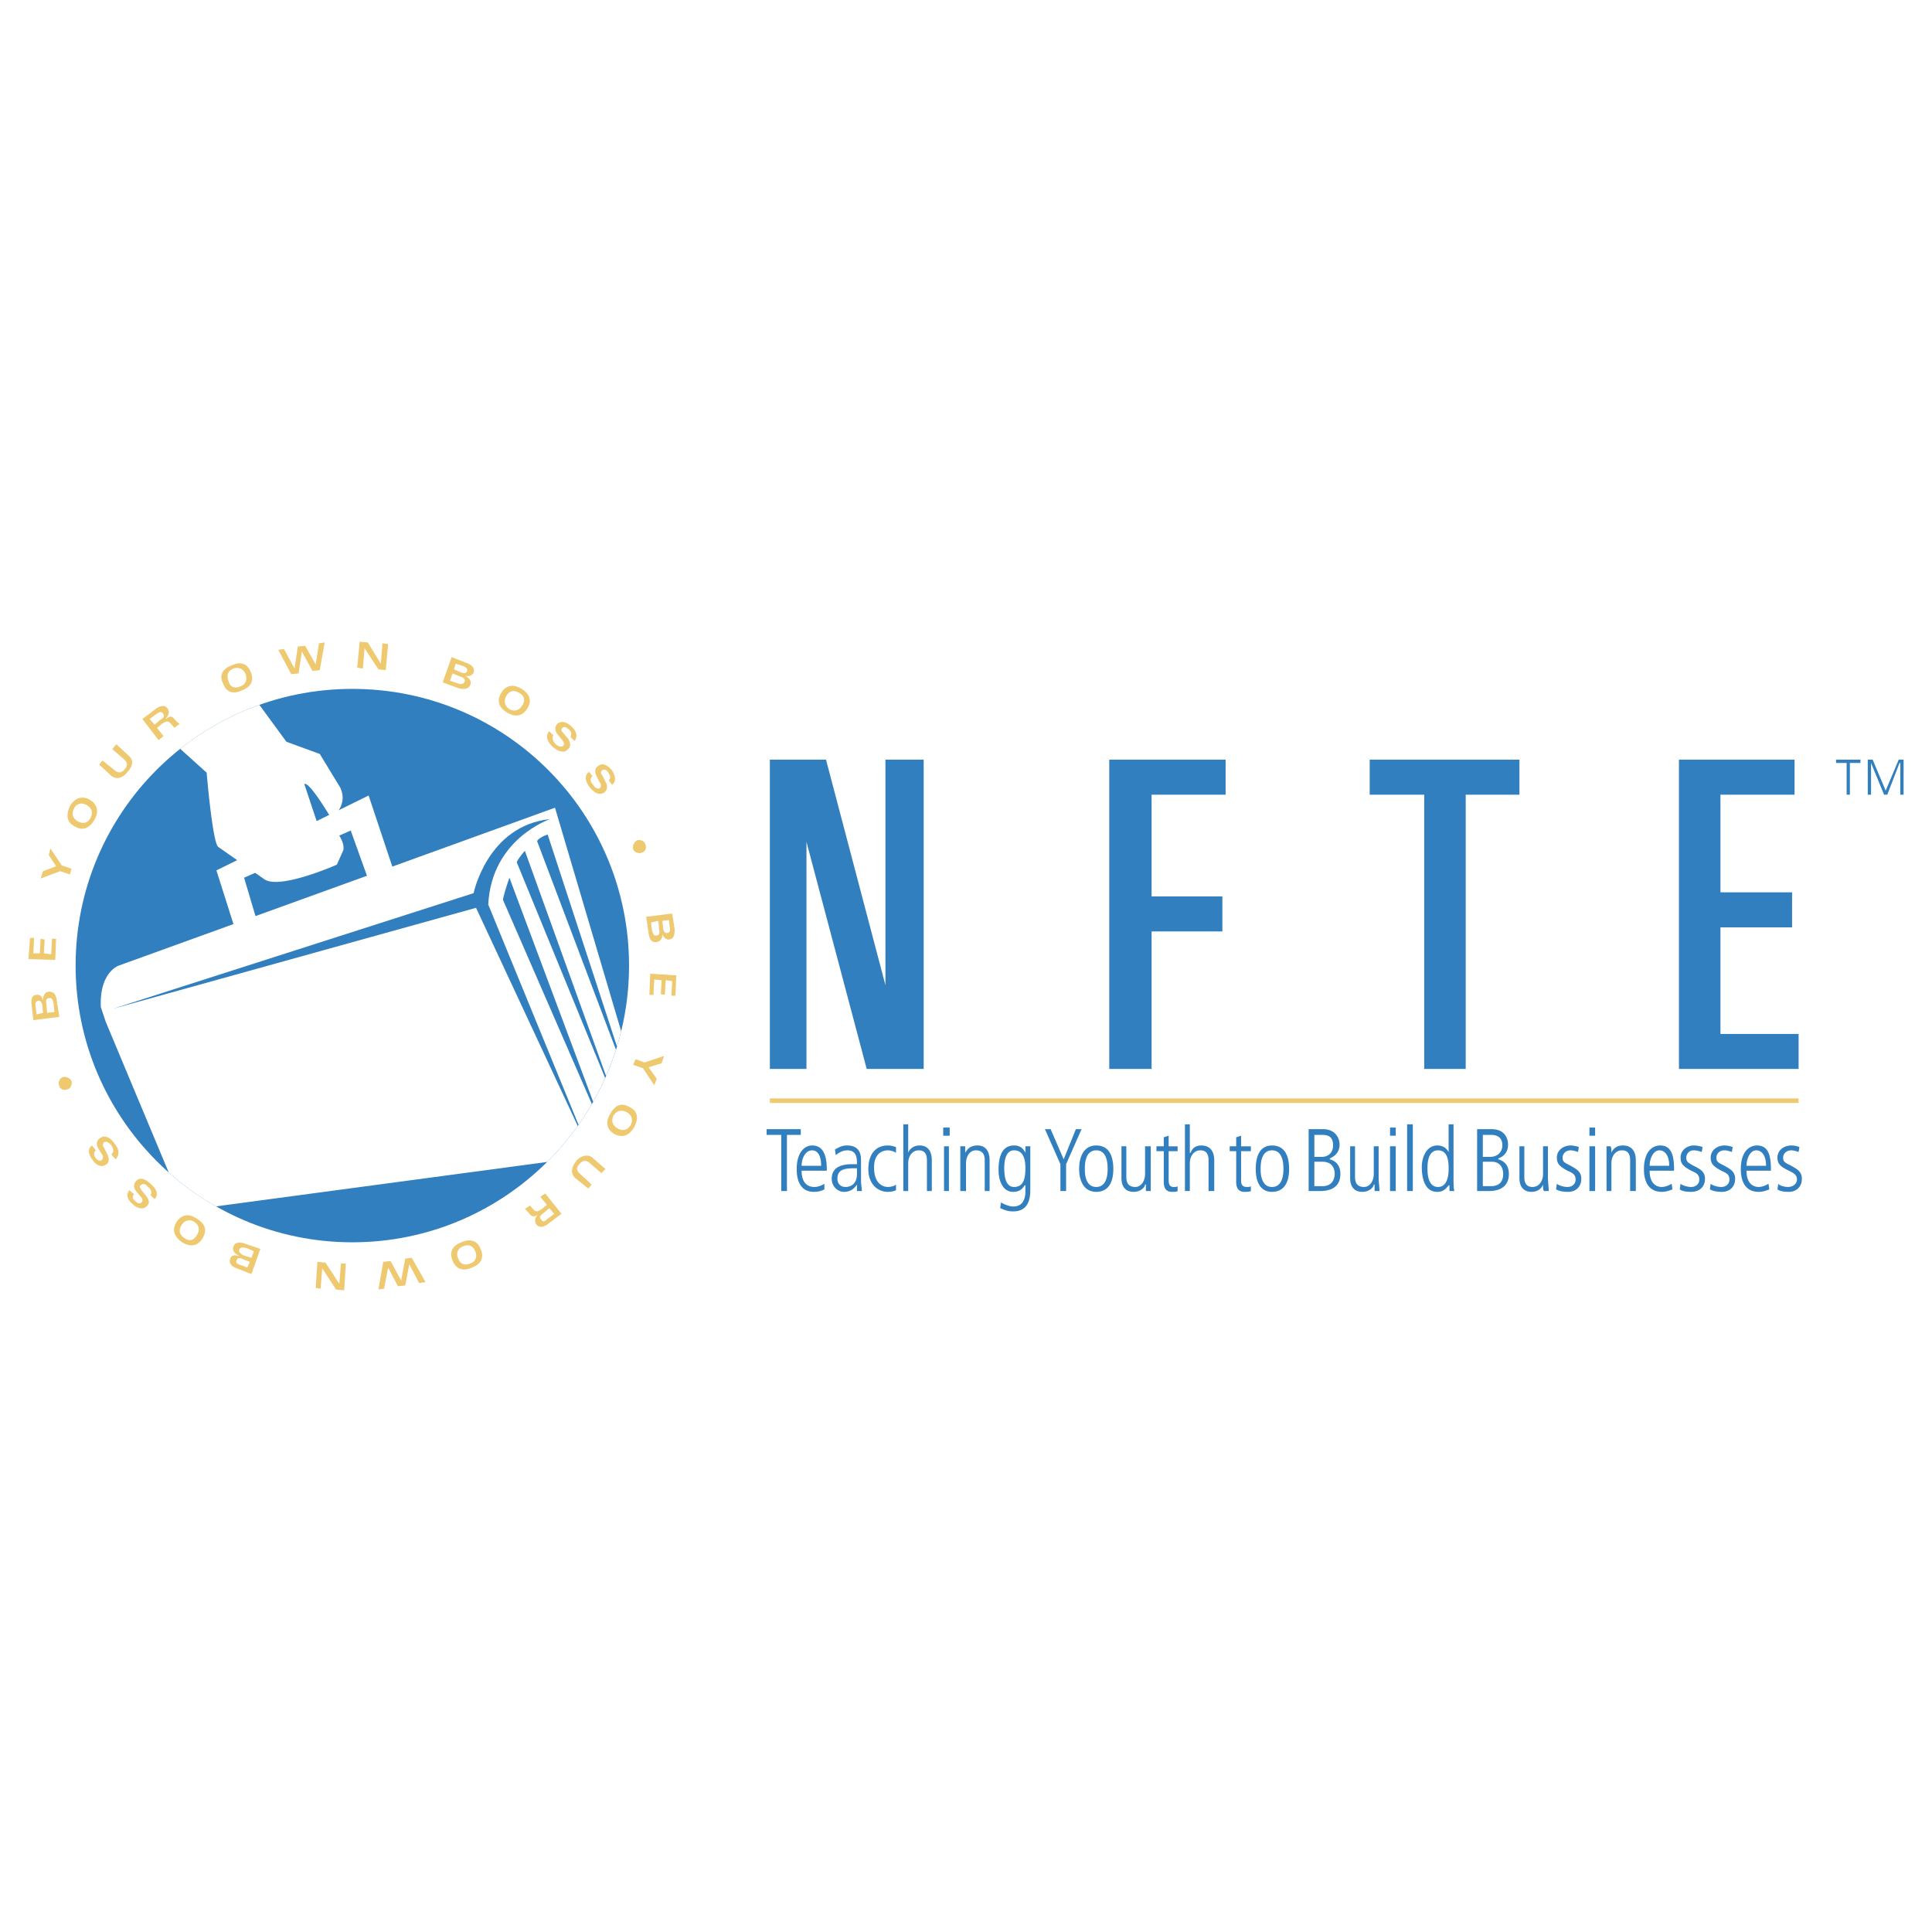 <svg xmlns="http://www.w3.org/2000/svg" width="2500" height="2500" viewBox="0 0 192.756 192.756"><path fill-rule="evenodd" clip-rule="evenodd" fill="#fff" d="M0 0h192.756v192.756H0V0z"/><path fill="none" stroke="#eec96f" stroke-width=".451" stroke-miterlimit="2.613" d="M76.809 109.816h102.638"/><path fill-rule="evenodd" clip-rule="evenodd" fill="#317fbf" d="M76.809 75.793h5.603l5.927 22.494V75.793h3.817v30.857h-5.684l-6.01-22.655v22.655h-3.653V75.793zM110.67 75.793h11.611v3.493h-7.388v10.15h7.064v3.491h-7.064v13.723h-4.223V75.793zM142.094 79.286h-5.44v-3.493h14.94v3.493h-5.36v27.364h-4.14V79.286zM167.51 75.793h11.531v3.493h-7.391v9.744h7.147v3.491h-7.147v10.637h7.797v3.492H167.51V75.793z"/><path d="M65.684 91.872l.081.893c.082.244 0 .568-.243.568-.244.082-.406-.163-.487-.568l-.081-.731.73-.162zm-1.218-.407l.243 1.624c.082.812.487.975.812.894.487-.081.568-.487.568-.812.081.325.325.569.649.569.568-.082.568-.569.568-1.056l-.243-1.542-2.597.323zm2.274.326l.081.73c.082.244 0 .568-.243.568-.244 0-.325-.081-.406-.406l-.081-.812.649-.08zM66.983 99.342l.082-1.461-.65-.082-.082 1.463-.405-.082.081-1.381-.731-.08-.081 1.543h-.406l.081-2.112 2.599.162-.082 2.03h-.406zM65.278 108.273l-1.137-1.705-.974-.324.244-.568.893.324 1.948-.648-.243.73-1.3.406.813 1.137-.244.648zM62.517 110.953c.568.326.65.812.406 1.301-.325.486-.731.648-1.299.324s-.65-.812-.406-1.299c.324-.488.812-.568 1.299-.326zm.325-.486c-.812-.488-1.462-.244-1.949.65-.487.811-.406 1.541.406 2.029.812.406 1.461.162 1.949-.65.487-.892.406-1.623-.406-2.029zM60.406 116.639l-.406.404-1.218-1.055c-.325-.244-.65-.244-.975.162-.325.324-.325.65.082.975l1.137 1.055-.325.406-1.218-.975c-.487-.404-.649-.973.081-1.867.406-.406 1.056-.648 1.543-.244l1.299 1.139zM55.291 121.104l-.65.488c-.244.242-.487.406-.649.08-.244-.242-.082-.406.244-.648l.568-.488.487.568zm-.894-2.03l-.487.324.65.812-.487.406c-.487.324-.649.324-.974-.082-.082-.08-.163-.244-.244-.244l-.487.326.325.324c.325.406.487.568.975.244-.244.244-.406.568-.163.975.325.406.812.242 1.218-.082l1.299-.975-1.625-2.028zM47.414 124.84c.244.568 0 1.055-.487 1.217-.568.244-.975.082-1.218-.486s0-1.057.487-1.219c.568-.245.974-.081 1.218.488zm.568-.164c-.325-.893-1.056-1.137-1.949-.73-.894.326-1.218.975-.894 1.787.325.893 1.056 1.137 1.949.73.894-.324 1.219-.975.894-1.787zM40.431 128.25l-.731.08-.974-1.867-.407 2.111-.568.082.487-2.761.731-.081 1.056 1.948.406-2.192.65-.082 1.38 2.436-.65.082-.975-1.867-.405 2.111zM34.341 128.736l-.812-.08-1.381-2.111-.162 2.029-.487-.08.162-2.599.812.082 1.381 2.111.162-2.031h.487l-.162 2.679zM25.084 125.488l-.812-.244c-.244-.162-.487-.324-.406-.568.081-.242.325-.242.731-.162l.731.326-.244.648zm.893-.892l-1.462-.488c-.812-.324-1.137 0-1.218.244-.162.488.162.73.487.893v.082c-.325-.162-.731-.082-.812.244-.163.486.163.812.649.975l1.462.568.894-2.518zm-1.299 1.867l-.649-.244c-.325-.08-.569-.242-.406-.486.082-.244.244-.244.487-.162l.812.324-.244.568zM19.643 123.215c-.325.568-.73.65-1.218.324-.487-.324-.649-.73-.325-1.299.325-.486.812-.648 1.299-.324.488.324.569.813.244 1.299zm.568.324c.487-.811.244-1.461-.568-1.947-.812-.568-1.543-.406-2.03.324-.487.812-.244 1.461.568 2.029.813.489 1.543.407 2.03-.406zM15.015 119.236c.162-.244.081-.568-.244-.812-.324-.406-.568-.324-.73-.162-.163.082-.081.244.081.488l.325.404c.487.568.487.895.243 1.137-.406.488-1.056.244-1.461-.162-.569-.486-.65-.975-.325-1.379l.487.404c-.244.244-.163.488.162.732.162.162.406.242.568.08.163-.162.081-.324 0-.486l-.487-.568c-.406-.488-.243-.812-.081-1.057.325-.406.894-.324 1.543.324.568.488.73 1.057.325 1.463l-.406-.406zM11.117 115.176c.244-.244.244-.486 0-.893-.325-.406-.568-.406-.731-.324-.162.162-.162.324 0 .568l.244.486c.325.568.244.975 0 1.137-.487.406-1.056.082-1.38-.406-.487-.648-.487-1.137-.081-1.461l.406.486c-.244.162-.244.488 0 .812.163.162.406.324.568.162s.163-.324.082-.486l-.406-.65c-.325-.568-.081-.893.162-1.055.406-.324.975-.162 1.462.568.487.568.487 1.137.081 1.543l-.407-.487zM5.92 108.355c-.163-.324 0-.73.325-.893.325-.082.731.08.893.404.082.326-.081.732-.406.812-.324.164-.731.002-.812-.323zM4.703 101.047l-.082-.893c-.081-.244 0-.568.244-.568.325-.082.406.162.487.568l.081.812-.73.081zm1.217.406l-.243-1.543c-.081-.893-.487-.975-.812-.975-.487.082-.568.488-.568.895-.081-.406-.325-.65-.649-.568-.487 0-.569.486-.487 1.055l.162 1.461 2.597-.325zm-2.273-.244l-.082-.73c-.081-.324 0-.568.244-.648.244 0 .325.162.406.404l.081.812-.649.162zM3.403 93.577l-.081 1.543h.649l.082-1.462.405.081-.081 1.381.731.081.081-1.543h.407l-.082 2.111-2.68-.081.163-2.111h.406zM5.027 84.645l1.137 1.705.974.325-.162.568-.975-.325-1.948.731.243-.731 1.3-.487-.731-1.137.162-.649zM7.788 81.965c-.568-.325-.65-.812-.406-1.299.243-.487.73-.65 1.299-.325.487.325.649.73.325 1.299-.244.487-.731.569-1.218.325zm-.325.488c.812.487 1.461.162 1.949-.65.487-.812.325-1.542-.487-2.03-.731-.406-1.461-.163-1.949.649-.406.894-.325 1.624.487 2.031zM9.899 76.281l.325-.406 1.218.974c.325.325.731.244.975-.081.325-.325.325-.649 0-.975l-1.218-1.055.406-.487 1.137 1.055c.487.406.731.893-.082 1.787-.406.487-.974.73-1.542.325l-1.219-1.137zM14.934 71.734l.65-.487c.243-.162.487-.325.649-.081.244.244.081.487-.244.649l-.568.487-.487-.568zm.893 2.111l.487-.406-.649-.812.487-.406c.487-.325.649-.325.975.081.081.081.243.244.243.325l.568-.406c-.162-.081-.244-.163-.406-.325-.325-.406-.487-.568-.975-.162v-.081c.244-.244.406-.568.163-.975-.325-.406-.812-.244-1.218.081l-1.299.975 1.624 2.111zM22.81 67.999c-.244-.649-.081-1.056.487-1.299.487-.163.975 0 1.218.568.163.569 0 1.056-.568 1.218-.488.243-.974.081-1.137-.487zm-.568.162c.325.894.975 1.137 1.868.731.893-.325 1.299-.974.893-1.868-.325-.812-.974-1.056-1.867-.649-.894.324-1.301.974-.894 1.786zM29.712 64.507l.731-.081 1.056 1.867.325-2.111.568-.081-.487 2.761-.731.081-1.056-1.949-.325 2.193-.731.081-1.299-2.436.569-.082 1.055 1.949.325-2.192zM35.883 64.02l.812.081 1.3 2.111.162-2.03.569.081-.244 2.599-.731-.081-1.38-2.112-.163 2.03-.568-.081.243-2.598zM45.14 67.187l.812.325c.244.081.487.244.406.487-.082.244-.406.325-.731.162l-.731-.243.244-.731zm-.974.893l1.543.568c.812.244 1.137-.081 1.218-.325.163-.487-.244-.731-.487-.893.325.081.65 0 .812-.325.163-.487-.244-.812-.73-.974l-1.462-.568-.894 2.517zm1.299-1.868l.73.243c.244.081.487.244.406.487s-.244.244-.568.162l-.731-.324.163-.568zM50.5 69.46c.325-.569.812-.65 1.299-.325.487.244.649.731.325 1.218-.325.568-.812.649-1.299.406-.488-.324-.569-.812-.325-1.299zm-.488-.325c-.487.731-.243 1.462.568 1.949.812.487 1.543.406 2.03-.406.487-.731.243-1.462-.568-1.949-.812-.487-1.542-.406-2.03.406zM55.209 73.358c-.163.244-.082.568.243.894.325.324.65.243.731.162.163-.162.082-.325-.081-.568l-.325-.406c-.487-.487-.406-.893-.244-1.137.406-.487 1.056-.244 1.462.163.568.487.649 1.056.325 1.461l-.406-.406c.162-.325.081-.569-.244-.812-.163-.163-.406-.244-.568-.081-.163.162-.082.324.081.487l.487.568c.325.487.244.893 0 1.056-.325.406-.893.325-1.543-.244-.568-.568-.731-1.056-.325-1.543l.407.406zM59.107 77.418c-.244.244-.244.568.081.893.244.406.568.406.65.325.163-.162.163-.325 0-.568l-.244-.487c-.325-.568-.244-.974.081-1.137.406-.406.974-.081 1.38.406.406.65.406 1.137 0 1.462l-.325-.487c.243-.162.162-.487-.082-.812-.081-.163-.406-.325-.568-.163-.162.163-.162.325 0 .487l.325.65c.325.568.081.893-.082 1.056-.487.325-.974.163-1.542-.568-.406-.569-.487-1.137 0-1.462l.326.405zM64.385 84.239c.163.325 0 .73-.325.812-.325.163-.731 0-.893-.325a.816.816 0 0 1 .406-.894c.325-.081.731.082.812.407z" fill-rule="evenodd" clip-rule="evenodd" fill="#eec96f"/><path d="M7.544 96.338c0-15.266 12.342-27.608 27.608-27.608S62.76 81.072 62.76 96.338c0 15.184-12.342 27.607-27.608 27.607-15.265 0-27.608-12.424-27.608-27.607z" fill-rule="evenodd" clip-rule="evenodd" fill="#317fbf"/><path d="M54.587 115.928l-33.036 4.432a27.7 27.7 0 0 1-4.715-3.381l-6.288-15.037-.487-1.463c-.163-3.49 1.787-4.141 1.787-4.141l43.523-15.753 6.601 22.302a27.615 27.615 0 0 1-7.385 13.041z" fill-rule="evenodd" clip-rule="evenodd" fill="#fff"/><path fill-rule="evenodd" clip-rule="evenodd" fill="#fff" d="M25.896 92.765l-1.543-5.197 10.637-4.71 2.274 6.334 2.517-.812-3.004-9.013-15.185 7.47 2.112 6.659 2.192-.731z"/><path d="M33.935 78.555c.893 1.868-.893 3.085-.893 3.085s-2.192-3.735-2.68-3.41l1.218 3.654 1.137.162c.649.568 1.705 1.786 1.542 2.761l-.649 1.461s-5.684 2.518-7.227 1.462l-4.628-3.249c-.568-.568-1.137-7.389-1.137-7.389l-2.639-2.384a27.547 27.547 0 0 1 7.899-4.386l2.697 3.684 3.33 1.218 2.03 3.331z" fill-rule="evenodd" clip-rule="evenodd" fill="#fff"/><path d="M11.28 100.641l36.215-10.068 10.146 21.763.081-.115-9.009-21.973c.325-6.577 6.171-8.526 6.171-8.526-6.252.649-7.633 7.389-7.633 7.389l-35.971 11.53z" fill-rule="evenodd" clip-rule="evenodd" fill="#317fbf"/><path d="M54.641 83.264l6.915 21.146-.103.324-7.868-20.82c.244-.406 1.056-.65 1.056-.65zM52.367 84.888l8.098 22.463-.088.201-8.822-21.528c.163-.405.812-1.136.812-1.136zM50.825 87.568l8.355 22.352c-.042.076-.086.152-.13.227L50.175 89.76c.162-.811.65-2.192.65-2.192zM76.484 112.658h3.41v.571h-1.38v5.601h-.569v-5.601h-1.461v-.571zM79.975 116.312c0-.648.325-1.543 1.056-1.543.406 0 .894.326.894 1.543h-1.95zm2.518.489c0-1.137-.162-2.518-1.462-2.518-.73 0-1.542.648-1.542 2.355 0 .404 0 2.273 1.705 2.273.568 0 .893-.162 1.056-.244v-.567c-.244.162-.649.324-.974.324-.244 0-1.3 0-1.3-1.623h2.517zM85.498 117.125c0 1.219-.894 1.299-1.137 1.299-.568 0-.812-.406-.812-.812 0-1.055.894-1.055 1.949-1.055v.568zm.405-1.381c0-.324 0-1.461-1.38-1.461-.487 0-.812.162-1.218.406l.082.568c.081-.082.568-.488 1.137-.488.975 0 .975.812.975 1.381h-.325c-.649 0-2.192 0-2.192 1.461 0 .732.568 1.301 1.218 1.301.568 0 .975-.244 1.3-.732v.65h.486c0-.324-.081-.65-.081-.975v-2.111h-.002zM89.395 115.014a1.574 1.574 0 0 0-.812-.244c-.73 0-1.38.488-1.38 1.705 0 1.625.893 1.949 1.38 1.949.244 0 .65-.08.812-.244v.57c-.163.08-.487.162-.812.162-.975 0-1.949-.732-1.949-2.273 0-1.381.65-2.355 1.949-2.355.325 0 .568.082.812.162v.568zM90.125 112.172h.487v2.842c.081-.244.406-.73 1.137-.73 1.218 0 1.218 1.217 1.218 1.543v3.004h-.487v-3.004c0-.326 0-1.057-.812-1.057-.649 0-1.056.568-1.056 1.301v2.76h-.487v-6.659zM94.186 118.83v-4.465h.487v4.465h-.487zm-.082-5.521v-.812h.649v.812h-.649zM95.81 115.744v-1.379h.487v.648c.162-.244.406-.73 1.219-.73 1.217 0 1.217 1.217 1.217 1.543v3.004h-.486v-3.004c0-.326 0-1.057-.895-1.057-.568 0-.974.568-.974 1.301v2.76h-.568v-3.086zM100.195 116.557c0-.324 0-1.787.973-1.787.895 0 1.137.812 1.137 1.787 0 1.137-.242 1.867-1.137 1.867-.73 0-.973-.813-.973-1.867zm-.568.244c0 .811.324 2.111 1.461 2.111.568 0 .893-.244 1.137-.65h.08v.568c0 .488-.08 1.543-1.217 1.543-.324 0-.812-.162-1.219-.406l-.08.568c.568.244.812.326 1.299.326 1.217 0 1.705-.812 1.705-2.111v-2.924-1.461h-.488v.648c-.242-.486-.568-.73-1.137-.73-1.541 0-1.541 1.867-1.541 2.518zM105.797 116.15l-1.543-3.492h.568l1.301 3.006 1.217-3.006h.568l-1.543 3.492v2.68h-.568v-2.68zM109.371 118.424c-1.137 0-1.137-1.461-1.137-1.785 0-.406 0-1.869 1.137-1.869s1.137 1.463 1.137 1.869c0 .324 0 1.785-1.137 1.785zm0 .488c1.379 0 1.705-1.219 1.705-2.273 0-1.139-.326-2.355-1.705-2.355-1.301 0-1.705 1.217-1.705 2.355 0 1.054.404 2.273 1.705 2.273zM114.811 117.449v1.381h-.486v-.65h-.082c0 .244-.406.732-1.137.732-.975 0-1.219-.732-1.219-1.381v-3.166h.488v3.004c0 .324 0 1.055.893 1.055.568 0 .975-.568.975-1.299v-2.76h.568v3.084zM116.598 113.309v1.057h.893v.486h-.893v2.924c0 .324.08.648.486.648.244 0 .326 0 .406-.08v.486c-.08.082-.324.082-.568.082-.65 0-.812-.488-.812-.975v-3.086h-.73v-.486h.73v-.895l.488-.161zM118.221 112.172h.488v2.842h.08c.082-.244.324-.73 1.057-.73 1.299 0 1.299 1.217 1.299 1.543v3.004h-.568v-3.004c0-.326 0-1.057-.812-1.057-.65 0-1.055.568-1.055 1.301v2.76h-.488v-6.659h-.001zM123.824 113.309v1.057h.975v.486h-.975v2.924c0 .324.08.648.568.648.162 0 .324 0 .406-.08v.486c-.162.082-.406.082-.65.082-.648 0-.812-.488-.812-.975v-3.086h-.648v-.486h.648v-.895l.488-.161zM126.91 118.424c-1.137 0-1.137-1.461-1.137-1.785 0-.406 0-1.869 1.137-1.869s1.137 1.463 1.137 1.869c0 .324 0 1.785-1.137 1.785zm0 .488c1.379 0 1.705-1.219 1.705-2.273 0-1.139-.326-2.355-1.705-2.355-1.299 0-1.625 1.217-1.625 2.355 0 1.054.326 2.273 1.625 2.273zM131.133 113.229h.811c.812 0 1.057.404 1.057 1.055 0 .73-.488 1.137-1.137 1.137h-.73v-2.192h-.001zm0 2.677h.811c.812 0 1.219.488 1.219 1.219 0 .244-.082 1.219-1.219 1.219h-.811v-2.438zm-.569 2.924h1.055c.488 0 2.111 0 2.111-1.705 0-.893-.486-1.299-1.055-1.461v-.082c.324-.162.973-.486.973-1.381 0-.811-.568-1.543-1.623-1.543h-1.461v6.172zM137.547 117.449c0 .488.082.975.082 1.381h-.488v-.65h-.08c0 .244-.406.732-1.139.732-.973 0-1.217-.732-1.217-1.381v-3.166h.486v3.004c0 .324 0 1.055.895 1.055.568 0 .975-.568.975-1.299v-2.76h.486v3.084zM138.684 118.83v-4.465h.568v4.465h-.568zm0-5.521v-.812h.568v.812h-.568zM140.389 118.83v-6.658h.568v6.658h-.568zM142.42 116.557c0-.975.242-1.787 1.055-1.787 1.055 0 1.055 1.301 1.055 1.869 0 .893-.242 1.785-1.055 1.785-1.055 0-1.055-1.461-1.055-1.867zm2.598-4.385h-.488v2.76c-.242-.404-.568-.648-1.137-.648-1.137 0-1.541 1.299-1.541 2.111 0 .648.08 2.518 1.541 2.518.568 0 .812-.244 1.137-.65h.082v.568h.486c-.08-.324-.08-.73-.08-1.461v-5.198zM147.941 113.229h.811c.812 0 1.137.404 1.137 1.055 0 .73-.568 1.137-1.217 1.137h-.73v-2.192h-.001zm0 2.677h.893c.73 0 1.137.488 1.137 1.219 0 .244 0 1.219-1.219 1.219h-.811v-2.438zm-.568 2.924h1.137c.406 0 2.029 0 2.029-1.705 0-.893-.486-1.299-1.055-1.461v-.082c.404-.162.973-.486.973-1.381 0-.811-.486-1.543-1.623-1.543h-1.461v6.172zM154.438 117.449c0 .488.08.975.08 1.381h-.486c-.082-.162-.082-.324-.082-.65-.082.244-.406.732-1.137.732-.975 0-1.219-.732-1.219-1.381v-3.166h.488v3.004c0 .324 0 1.055.812 1.055.648 0 1.055-.568 1.055-1.299v-2.76h.488v3.084h.001zM157.441 114.932c-.244-.08-.488-.162-.73-.162-.568 0-.812.406-.812.73 0 .406.162.488.812.812.568.326 1.055.568 1.055 1.299 0 .812-.568 1.301-1.299 1.301-.568 0-.893-.082-1.219-.244l.082-.568c.162.162.648.324 1.055.324.488 0 .812-.324.812-.73 0-.486-.244-.65-.812-.893-.73-.406-1.055-.65-1.055-1.301 0-.811.73-1.217 1.381-1.217.242 0 .648.082.811.162l-.081.487zM158.578 118.83v-4.465h.568v4.465h-.568zm0-5.521v-.812h.568v.812h-.568zM160.283 115.744v-1.379h.406c.08.162.08.324.08.648.082-.244.406-.73 1.137-.73 1.301 0 1.301 1.217 1.301 1.543v3.004h-.568v-3.004c0-.326 0-1.057-.812-1.057-.65 0-1.057.568-1.057 1.301v2.76h-.486v-3.086h-.001zM164.586 116.312c0-.648.326-1.543.975-1.543.406 0 .975.326.975 1.543h-1.95zm2.437.489c0-1.137-.082-2.518-1.381-2.518-.812 0-1.625.648-1.625 2.355 0 .404 0 2.273 1.787 2.273.488 0 .812-.162 1.057-.244l-.082-.568c-.244.162-.65.324-.975.324-.162 0-1.219 0-1.219-1.623h2.438v.001zM169.783 114.932c-.244-.08-.486-.162-.811-.162-.488 0-.732.406-.732.73 0 .406.164.488.732.812.648.326 1.135.568 1.135 1.299 0 .812-.568 1.301-1.379 1.301-.568 0-.895-.082-1.137-.244l.08-.568c.162.162.65.324 1.057.324.486 0 .811-.324.811-.73 0-.486-.242-.65-.811-.893-.73-.406-1.057-.65-1.057-1.301 0-.811.732-1.217 1.301-1.217.324 0 .73.082.893.162l-.082.487zM172.787 114.932c-.242-.08-.486-.162-.73-.162-.568 0-.811.406-.811.73 0 .406.162.488.811.812.568.326 1.057.568 1.057 1.299 0 .812-.568 1.301-1.299 1.301-.568 0-.895-.082-1.219-.244l.08-.568c.164.162.65.324 1.057.324.486 0 .812-.324.812-.73 0-.486-.244-.65-.812-.893-.73-.406-1.057-.65-1.057-1.301 0-.811.732-1.217 1.381-1.217.244 0 .65.082.812.162l-.082.487zM174.25 116.312c0-.648.324-1.543.975-1.543.406 0 .975.326.975 1.543h-1.95zm2.436.489c0-1.137-.08-2.518-1.381-2.518-.811 0-1.623.648-1.623 2.355 0 .404 0 2.273 1.785 2.273.488 0 .812-.162 1.057-.244l-.082-.568c-.242.162-.648.324-.975.324-.162 0-1.217 0-1.217-1.623h2.436v.001zM179.447 114.932c-.244-.08-.488-.162-.732-.162-.568 0-.811.406-.811.73 0 .406.162.488.811.812.568.326 1.057.568 1.057 1.299 0 .812-.568 1.301-1.299 1.301-.568 0-.895-.082-1.137-.244l.08-.568c.082.162.568.324.975.324.488 0 .893-.324.893-.73 0-.486-.324-.65-.811-.893-.812-.406-1.137-.65-1.137-1.301 0-.811.73-1.217 1.379-1.217.326 0 .65.082.812.162l-.08.487zM184.238 76.119h-1.056v-.326h2.435v.326h-1.055v3.167h-.324v-3.167zM186.348 75.793h.488l1.299 3.086 1.299-3.086h.488v3.493h-.326v-3.167h-.08l-1.219 3.167h-.324l-1.299-3.167v3.167h-.326v-3.493z" fill-rule="evenodd" clip-rule="evenodd" fill="#317fbf"/></svg>